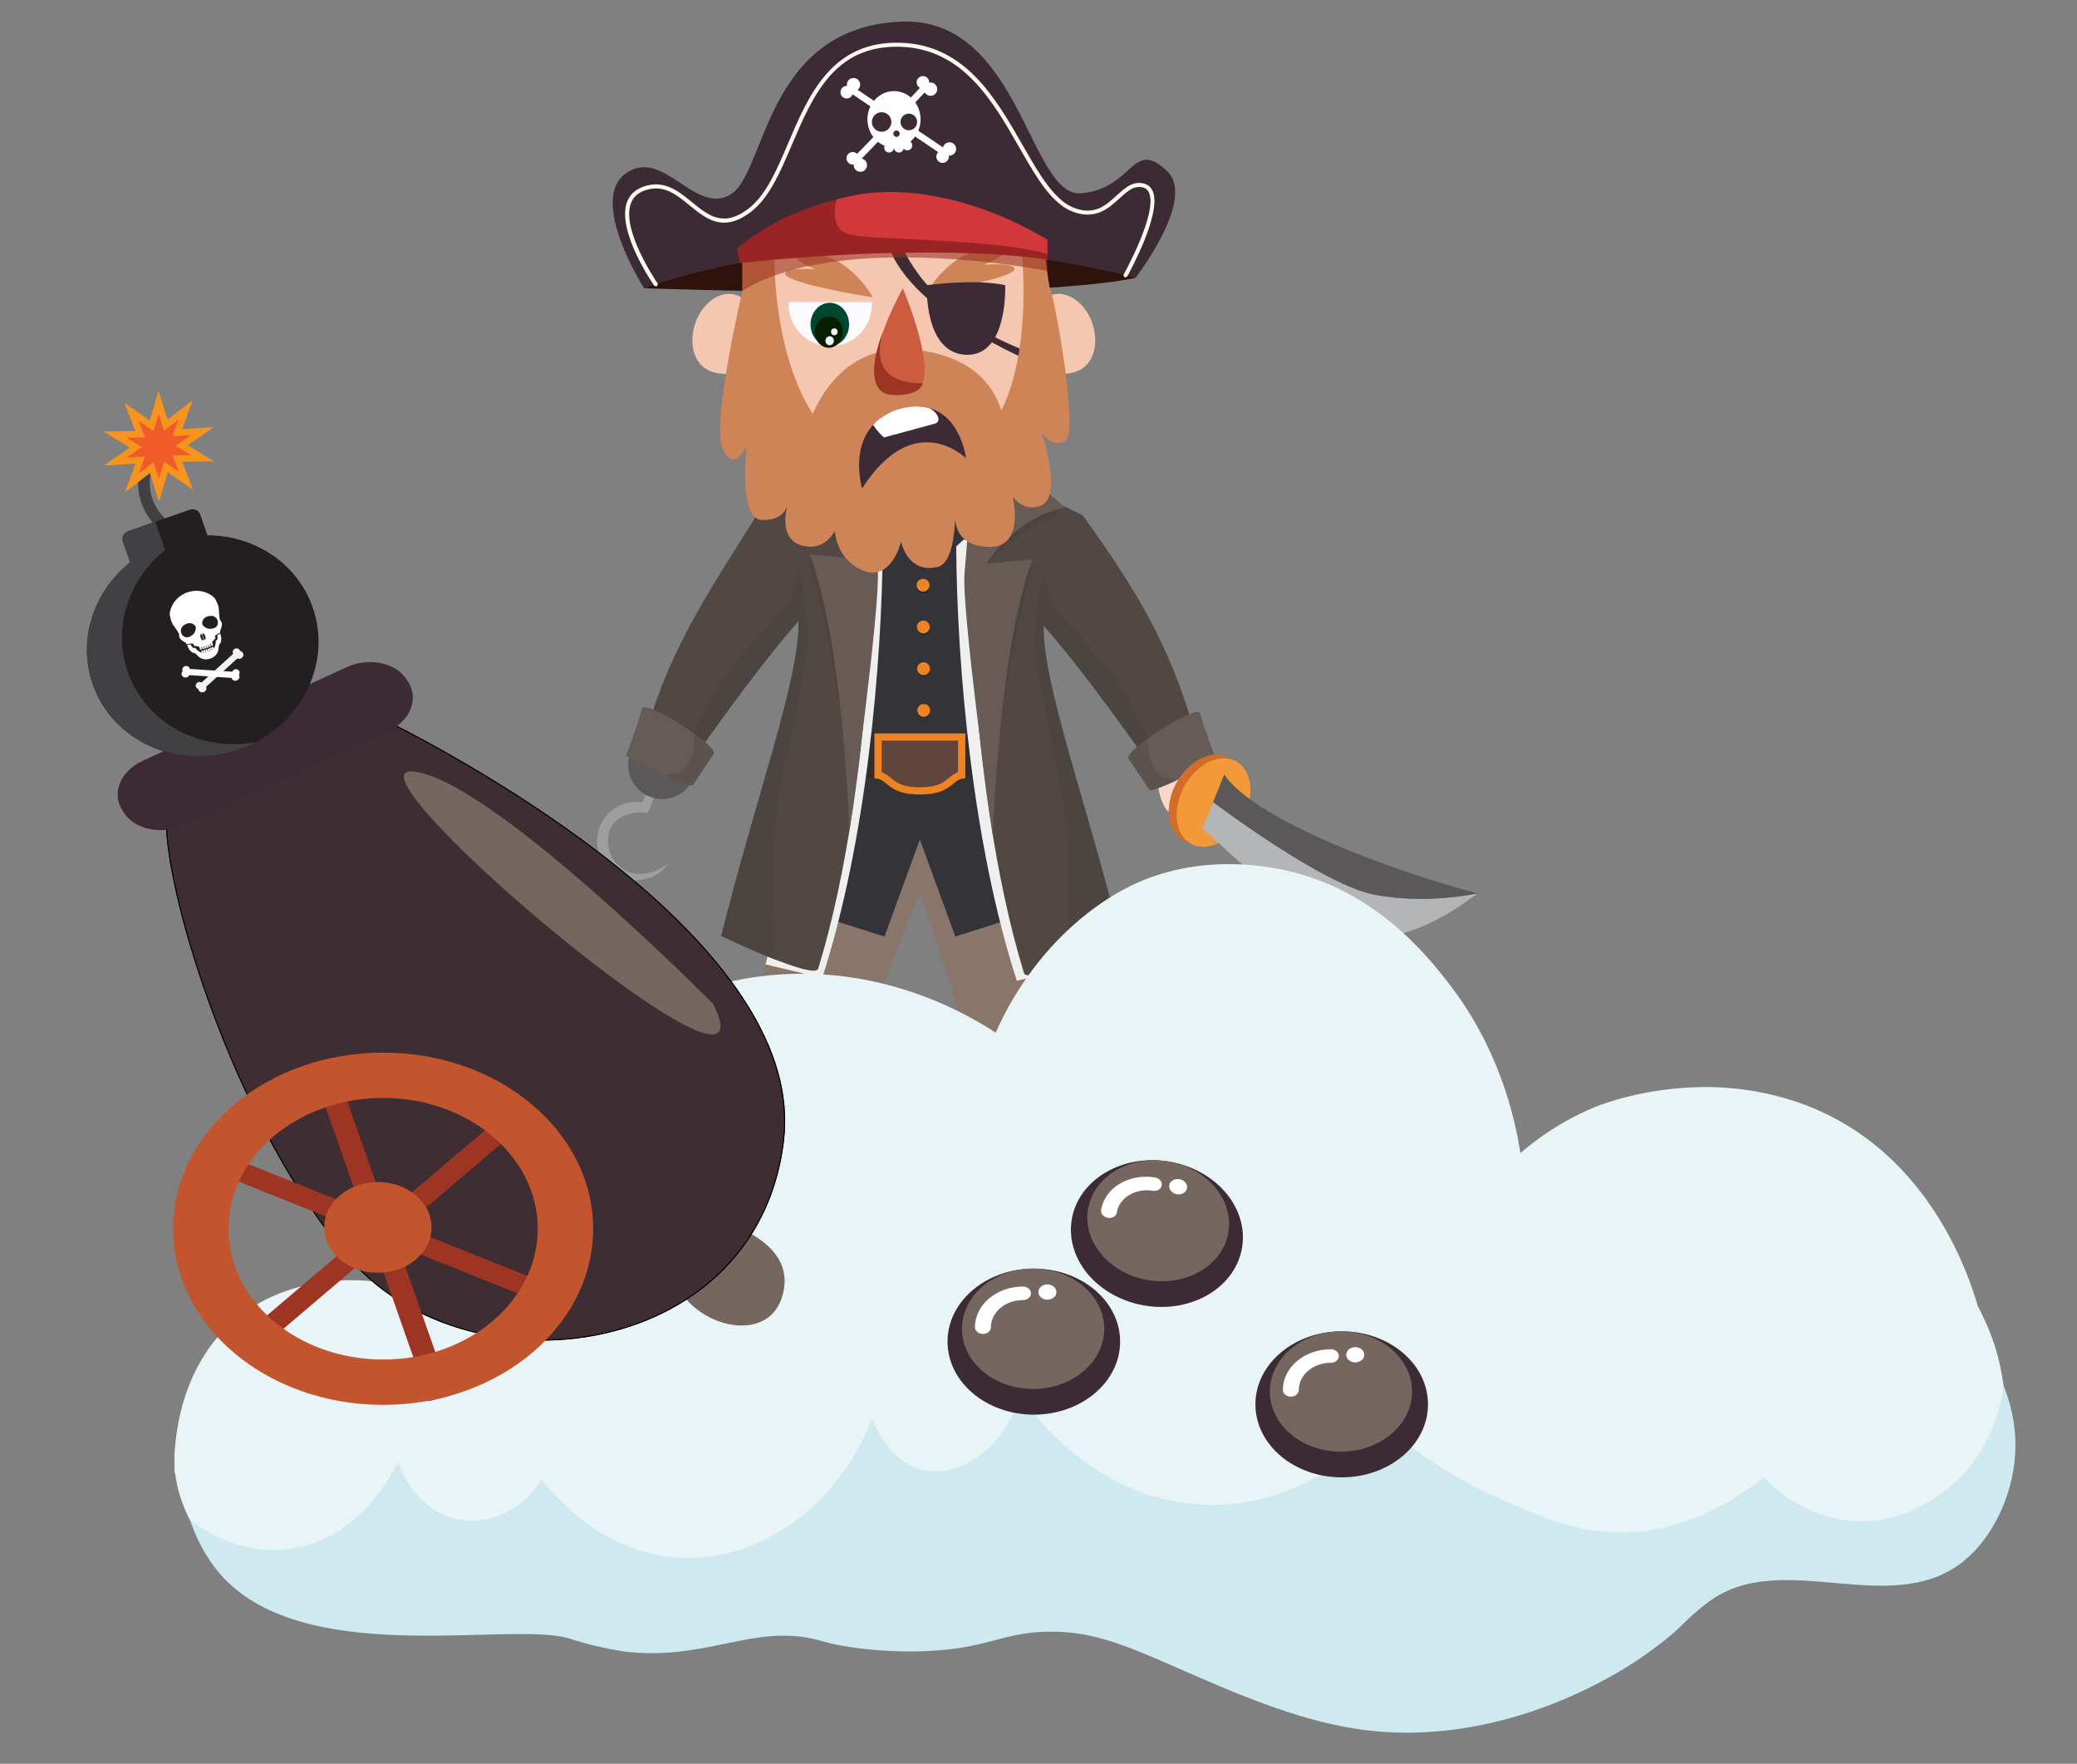 <?xml version="1.0" encoding="UTF-8"?><svg xmlns="http://www.w3.org/2000/svg" width="530" height="450" xmlns:xlink="http://www.w3.org/1999/xlink" viewBox="0 0 530 450"><rect x="0" y="0" width="530" height="450" fill="#808080" stroke="none"/><defs><style>.cls-1{opacity:.6;}.cls-1,.cls-2,.cls-3,.cls-4,.cls-5,.cls-6,.cls-7,.cls-8,.cls-9,.cls-10,.cls-11,.cls-12,.cls-13,.cls-14,.cls-15,.cls-16,.cls-17,.cls-18,.cls-19,.cls-20,.cls-21,.cls-22,.cls-23,.cls-24,.cls-25,.cls-26,.cls-27,.cls-28,.cls-29,.cls-30,.cls-31,.cls-32,.cls-33,.cls-34,.cls-35,.cls-36,.cls-37,.cls-38,.cls-39,.cls-40,.cls-41,.cls-42,.cls-43,.cls-44,.cls-45,.cls-46,.cls-47,.cls-48,.cls-49,.cls-50,.cls-51,.cls-52,.cls-53,.cls-54{stroke-width:0px;}.cls-1,.cls-50{fill:#9d3522;}.cls-2{fill:#b4b5b6;}.cls-2,.cls-3,.cls-5,.cls-11,.cls-12,.cls-13,.cls-14,.cls-15,.cls-16,.cls-21,.cls-24,.cls-27,.cls-30,.cls-32,.cls-34,.cls-37,.cls-38,.cls-39,.cls-40,.cls-42,.cls-44,.cls-45,.cls-48,.cls-51,.cls-53,.cls-54{fill-rule:evenodd;}.cls-3{fill:#b37a3a;}.cls-4{fill:#2f130b;}.cls-5{fill:#363231;}.cls-6{fill:#f7941e;}.cls-7{fill:#c2552e;}.cls-8{fill:#ce8457;}.cls-9{fill:#756660;}.cls-10{fill:#e9f4f6;}.cls-11{fill:#f9d8c7;}.cls-12{fill:#5a5858;}.cls-13{fill:#9d9e9f;}.cls-55{isolation:isolate;}.cls-14,.cls-33{fill:#28282a;}.cls-15{fill:#7c654f;}.cls-16{fill:#4b4441;}.cls-17{fill:#f15a29;}.cls-18{fill:#051e02;}.cls-19,.cls-45{fill:#ed8322;}.cls-20{fill:#cc5b40;}.cls-21{fill:#61453d;}.cls-22{fill:#f1f0f2;}.cls-23{fill:#352b2a;}.cls-24{fill:#151721;}.cls-25{fill:#d2373a;}.cls-56{stroke:#414042;stroke-linecap:round;stroke-miterlimit:10;stroke-width:3px;}.cls-56,.cls-57{fill:none;}.cls-26{fill:#fbfafc;}.cls-27{fill:#efefef;mix-blend-mode:multiply;}.cls-28{fill:#fff;}.cls-29{fill:#00472e;}.cls-30{fill:#3e3b3a;}.cls-31{fill:#fffaef;}.cls-32{fill:#1c2128;}.cls-34{fill:#c08348;}.cls-35{fill:#231f20;}.cls-36{fill:#f1f2f2;}.cls-37{fill:#675b58;}.cls-38{fill:#d16d28;}.cls-39{fill:#d2955b;}.cls-40{fill:#89756a;}.cls-41{fill:#414042;}.cls-57,.cls-58{stroke:#000;stroke-width:.25px;}.cls-42{fill:#514844;}.cls-43{fill:#9a2325;}.cls-44{fill:#685b56;}.cls-46{fill:#c25530;}.cls-47{fill:#ceeaf0;}.cls-48{fill:#5c534f;}.cls-58{fill:#3e2d33;}.cls-49{fill:#3c2a34;}.cls-51{fill:#c88f55;}.cls-52{fill:#f5c7b0;}.cls-53{fill:#343438;}.cls-54{fill:#f29a3a;}</style><filter id="drop-shadow-8" filterUnits="userSpaceOnUse"><feOffset dx="6" dy="6"/><feGaussianBlur result="blur" stdDeviation="8"/><feFlood flood-color="#000" flood-opacity=".75"/><feComposite in2="blur" operator="in"/><feComposite in="SourceGraphic"/></filter><filter id="drop-shadow-19" filterUnits="userSpaceOnUse"><feOffset dx="6" dy="6"/><feGaussianBlur result="blur-2" stdDeviation="6"/><feFlood flood-color="#000" flood-opacity=".75"/><feComposite in2="blur-2" operator="in"/><feComposite in="SourceGraphic"/></filter></defs><g class="cls-55"><g id="assetliste_forside"><path class="cls-24" d="m214.7,268.35c-.99,3.54-6.66,26.94-6.66,29.35s0,6.24-.43,8.22c-.43,1.99-8.37,1.84-8.37,1.84l-.71-.67s-2.19.78-5.6,1.81c-3.41,1.03-15.58-.17-15.6-.28-.82-4.8-1.14-8.02,4.68-10.78,2.69-1.28,11.34-5.67,11.48-6.66.14-.99,4.82-25.95,4.82-25.95l16.37,3.12Z"/><path class="cls-15" d="m192.96,307.05c-3.8.8-12.6-.61-16.01-1.18.08.86.23,1.77.39,2.74.02.11,12.19,1.31,15.6.28,3.41-1.03,5.6-1.81,5.6-1.81l.71.67s7.94.14,8.37-1.84c.13-.6.22-1.36.28-2.2l-7.62.73s-2.6,1.61-7.31,2.6Z"/><path class="cls-32" d="m189.01,296.05c-.87.44-7.11,2.7-8.57,4.64-3.3,4.37,11.53,3.91,10.83,3.81-1.16-.16-6.91-2.23-5.55-3.9,1.36-1.66,7.63-4.21,8.16-5.47.53-1.26-.01-3.07-.01-3.07,0,0-.84,1.47-2.05,2.37-1.2.9-2.82,1.61-2.82,1.61Z"/><path class="cls-34" d="m265.6,295.27c.11,1.85,3.52,2.76,5.74,1.1.77-.57.62-1.69.62-1.69l-3.69-24.74-6.35,1.1c-.02-.13,3.6,22.92,3.67,24.23Z"/><path class="cls-39" d="m264.18,275.88c6.26,0,11.36-3.82,11.36-8.5s-5.1-8.5-11.36-8.5-11.36,3.82-11.36,8.5,5.1,8.5,11.36,8.5Z"/><path class="cls-30" d="m271.5,291.55c-2.06.65-4.48.77-6.33.57.25,1.7.41,2.87.43,3.14.11,1.85,3.52,2.76,5.74,1.1.77-.57.62-1.69.62-1.69l-.46-3.12Z"/><path class="cls-51" d="m252.93,268.55c.69,3.77,4.7,6.76,9.75,7.26.49.05.99.07,1.5.07.85,0,1.68-.07,2.48-.2l-.16-1.7s-2.17-.16-4.25-.91c-.8-.29-1.59-.67-2.24-1.16-1.19-.9-1.03-2.32-.58-3.49-3.34.34-6.01.45-6.5.12Z"/><path class="cls-3" d="m262.67,275.81c.75,4.83,1.89,12.15,2.5,16.32.91.1,1.95.12,3.03.04l-1.55-16.48c-.8.13-1.63.2-2.48.2-.51,0-1.01-.02-1.5-.07Z"/><path class="cls-5" d="m268.2,292.16c-1.07.08-2.12.06-3.03-.04.25,1.7.41,2.87.43,3.14.07,1.18,1.48,1.98,3.07,1.97l-.48-5.08Z"/><path class="cls-46" d="m260.93,113.74s-31.27,26.18-65.52,0c0,0,5.18,9.79,17.76,14.2,12.58,4.41,39.35,3.19,47.75-14.2Z"/><path class="cls-11" d="m295.13,197.93s.4,4.19,1.36,6.52c.96,2.32,2.32,4.19,6.01,3.94,3.69-.25,6.92-9.4,6.57-9.6-.35-.2-13.94-.86-13.94-.86Z"/><path class="cls-40" d="m206.13,215.25c-.48,2.62-12.61,30.68-11.42,36.15,1.19,5.47,2.02,13.2,3.45,14.39,1.43,1.19,14.67,2.04,16.1,1.09,1.43-.95,5.66-3.35,6.85-4.78.28-.33,11.06-28.52,13.56-34.01h0s0,0,0,0c2.5,5.49,10.84,33.15,11.12,33.48,1.19,1.43,3.7,4.03,5.13,4.98,1.43.95,20.93-1.78,22.35-2.97,1.43-1.19.8-7.01,1.36-12.18.56-5.17-10.94-33.54-11.42-36.15,0,0-4.04-10.23-5.95-10.94-1.58-.59-15.2-1.85-22.6-2.25-7.4.4-21.01,1.66-22.6,2.25-1.9.71-5.95,10.94-5.95,10.94Z"/><polygon class="cls-53" points="234.73 214.21 225.7 238.95 203.1 231.81 208.81 128.11 234.73 128.81 260.66 128.11 266.37 231.81 243.77 238.95 234.73 214.21"/><path class="cls-14" d="m235.55,151.4c.9,0,1.64-.73,1.64-1.64s-.73-1.64-1.64-1.64-1.64.73-1.64,1.64.73,1.64,1.64,1.64Z"/><circle class="cls-33" cx="235.61" cy="160.41" r="1.64"/><path class="cls-14" d="m235.67,172.69c.9,0,1.64-.73,1.64-1.64s-.73-1.64-1.64-1.64-1.64.73-1.64,1.64.73,1.64,1.64,1.64Z"/><path class="cls-14" d="m235.72,183.33c.9,0,1.64-.73,1.64-1.64s-.73-1.64-1.64-1.64-1.64.73-1.64,1.64.73,1.64,1.64,1.64Z"/><rect class="cls-23" x="210.95" y="188.02" width="47.81" height="10.47"/><path class="cls-27" d="m218.18,138.46l5.1-1.59,1.99,1.8c-.19,30.88-4.22,76.2-15.47,110.84l-14.46-3.46s19.47-74.34,20.15-83.27c.67-8.92,2.7-24.33,2.7-24.33Z"/><path class="cls-42" d="m193.79,130.33c-14.09,22.42-23.46,36.1-29.7,59.35l10.98,5.94c.61.33,15.61-22.41,28.72-37.21.36,14.63-10.77,44.49-19.74,80.39,0,0,23.79,11.42,24.74,8.32,15.18-49.34,15.44-124.54,12.01-125.08-8.87-1.39-27,8.28-27,8.28Z"/><path class="cls-16" d="m205.18,124.7c-1.5,1.08-5.25,5.36-5.25,5.36,0,0,5.96,2.27,10.2,5.46,4.24,3.18,8.26,7.06,8.26,7.06-4.09.01-8.17.03-12.26.04,2.62,6.88,8.92,32.87,10.21,61.01,0,0,3.73-59.02,3.12-61.95-.61-2.93-3.54-6.97-6.37-9.9-2.83-2.93-7.93-7.07-7.93-7.07Z"/><path class="cls-44" d="m221.78,121.16l-7.76-3.1c-1.22-.49-6.46,1.84-15.68,10.16,13.26,2.87,20.06,14.35,20.06,14.35l-11.77-1.11c8.62,22.84,10.11,70.61,10.15,70.32.58-3.81,7.92-57.32,7.21-66.61-.71-9.29-2.2-24.01-2.2-24.01Z"/><path class="cls-13" d="m158.66,223.88c4.37,1.74,9.24.18,11.85-3.5h0c-15.41,10.57-22.81-14.71-5.18-13l.81-2.04.89-2.24-2.1-.84-.98,2.46c-4.52-.74-9.11,1.73-10.88,6.17-2.04,5.13.46,10.94,5.59,12.98Z"/><path class="cls-12" d="m165.75,203.25c4.34,1.73,9.24-.29,11.14-4.51l-16.12-6.42c-1.53,4.37.65,9.2,4.99,10.93Z"/><path class="cls-37" d="m182.11,192.35c1.23-2.12-17.73-14.06-18.27-11.6-.54,2.45-4.1,12.13-4.1,12.13,0,0,16.25,8.57,17.08,7.38.83-1.19,5.29-7.91,5.29-7.91Z"/><path class="cls-27" d="m251.09,139.2l-5.1-1.59-1.99,1.8c.19,30.88,4.22,76.2,15.47,110.83l14.46-3.46s-19.47-74.34-20.15-83.26c-.67-8.92-2.7-24.33-2.7-24.33Z"/><path class="cls-42" d="m276.31,131.52c15.87,21.94,23.46,36.1,29.7,59.35l-10.98,5.94c-.61.33-15.61-22.41-28.72-37.21-.36,14.63,10.77,44.49,19.74,80.39,0,0-23.78,11.42-24.74,8.32-15.18-49.34-15.44-124.54-12.01-125.08,8.87-1.39,27,8.28,27,8.28Z"/><path class="cls-16" d="m264.92,125.94c1.5,1.08,5.25,5.35,5.25,5.35,0,0-5.96,2.27-10.2,5.46-4.24,3.18-8.26,7.06-8.26,7.06,4.08.01,8.17.03,12.26.04-2.62,6.88-8.92,32.87-10.21,61.01,0,0-3.73-59.02-3.12-61.95.61-2.93,3.54-6.97,6.36-9.9,2.83-2.93,7.93-7.07,7.93-7.07Z"/><path class="cls-44" d="m248.32,122.4l7.76-3.1c1.22-.49,6.46,1.84,15.68,10.16-13.26,2.87-20.06,14.35-20.06,14.35l11.77-1.11c-8.62,22.84-10.11,70.61-10.15,70.32-.58-3.81-7.92-57.32-7.21-66.61.71-9.29,2.2-24.01,2.2-24.01Z"/><path class="cls-37" d="m287.99,193.54c-1.23-2.12,17.73-14.06,18.27-11.6s4.1,12.13,4.1,12.13c0,0-16.25,8.57-17.08,7.38s-5.29-7.91-5.29-7.91Z"/><path class="cls-38" d="m310.28,192.57c-4.99,0-10.22,5.06-11.67,11.3-1.45,6.24,1.41,11.3,6.41,11.3s10.22-5.06,11.67-11.3c1.45-6.24-1.41-11.3-6.41-11.3Z"/><path class="cls-54" d="m312.3,193.46c-4.99,0-10.22,5.06-11.67,11.3-1.45,6.24,1.41,11.3,6.41,11.3s10.22-5.06,11.67-11.3c1.45-6.24-1.41-11.3-6.41-11.3Z"/><path class="cls-2" d="m350.33,228.19c-9.02-1.87-24.69-12.12-33.71-18.43-.63-.44-1.23-.86-1.79-1.26-3.16-2.24-5.15-3.74-5.15-3.74l-.1-.19-2.78,6.85c.93.82,1.85,1.63,2.75,2.43.46.41.92.83,1.38,1.23,22.69,20.38,36.09,35.34,66.15,12.86,0,0-13.56,2.97-26.76.24Z"/><path class="cls-12" d="m318.89,203.88c-.68-.5-1.32-1-1.93-1.5-1.92-1.58-3.48-3.17-4.57-4.76l-2.81,6.95.1.19s1.99,1.5,5.15,3.74l1.79,1.26c9.02,6.31,24.7,16.56,33.71,18.43,13.2,2.74,26.76-.24,26.76-.24-13.33-3.36-43.54-13.32-58.2-24.07Z"/><path class="cls-45" d="m223.14,187.12h23.19v11.46c-3.56,0-3.07,4.13-11.6,4.13s-8.04-4.13-11.6-4.13v-11.46Z"/><path class="cls-21" d="m224.99,188.97v8.07c.29.1.57.23.85.38,1.13.63,1.99,1.61,3.11,2.26,1.7.98,3.86,1.19,5.78,1.19s4.08-.21,5.78-1.19c1.13-.65,1.98-1.63,3.11-2.26.28-.16.56-.28.85-.38v-8.07h-19.49Z"/><path class="cls-45" d="m235.55,150.96c.9,0,1.64-.73,1.64-1.64s-.73-1.64-1.64-1.64-1.64.73-1.64,1.64.73,1.64,1.64,1.64Z"/><path class="cls-45" d="m235.61,161.61c.9,0,1.64-.73,1.64-1.64s-.73-1.64-1.64-1.64-1.64.73-1.64,1.64.73,1.64,1.64,1.64Z"/><circle class="cls-19" cx="235.67" cy="170.62" r="1.64"/><path class="cls-45" d="m235.72,182.9c.9,0,1.64-.73,1.64-1.64s-.73-1.64-1.64-1.64-1.64.73-1.64,1.64.73,1.64,1.64,1.64Z"/><path class="cls-48" d="m177.29,187.31s-.13,5.53-2.2,8.31c-.58.78-1.31,1.35-2.24,1.51-1.12.2-2.05.51-2.84.84,2.49,1.14,4.77,2.09,5.96,2.34.45.09.74.08.84-.05.83-1.19,5.29-7.91,5.29-7.91.3-.52-.62-1.64-2.19-2.99-.75-.64-1.64-1.34-2.62-2.05Z"/><path class="cls-16" d="m177.29,187.31c.98.71,1.88,1.41,2.62,2.05,5.6-7.74,15.16-21.1,23.88-30.95.36,14.63-10.77,44.49-19.74,80.39,0,0,5.82,2.79,11.81,5.24.65.26,1.29.52,1.94.78,0,0-.12-2.41-.25-6.19-.19-5.44-.39-13.74-.27-21.85.2-13.74,9.14-45.38,8.79-55.16-.35-9.79-2.22-16.06-2.22-16.06l-2.42,8.28s-5.66,5.46-13.54,15.05c-7.88,9.6-10.59,18.42-10.59,18.42Z"/><path class="cls-48" d="m292.81,188.5s.13,5.53,2.2,8.31c.58.78,1.31,1.35,2.24,1.51,1.12.2,2.05.51,2.84.84-2.49,1.14-4.77,2.09-5.96,2.34-.45.09-.74.08-.84-.05-.83-1.19-5.29-7.91-5.29-7.91-.3-.52.62-1.64,2.19-2.99.75-.64,1.64-1.34,2.62-2.05Z"/><path class="cls-16" d="m292.81,188.5c-.98.71-1.87,1.41-2.62,2.05-5.6-7.74-15.16-21.1-23.88-30.95-.36,14.63,10.77,44.49,19.74,80.39,0,0-5.82,2.79-11.81,5.24-.65.26-1.29.52-1.94.78,0,0,.12-2.41.25-6.19.19-5.44.39-13.74.27-21.85-.2-13.74-9.14-45.38-8.79-55.16.35-9.79,2.22-16.06,2.22-16.06l2.42,8.28s5.66,5.46,13.54,15.05c7.88,9.6,10.59,18.42,10.59,18.42Z"/><path class="cls-4" d="m164.34,73.54s96.45,3.45,125.39-2.63c0,0-58.22-26.89-125.39,2.63Z"/><path class="cls-52" d="m194.83,82.89s-4.48-11.02-12.06-7.06c-7.58,3.96-8.96,18.43.86,19.46,9.82,1.03,14.81.69,11.2-12.4Z"/><path class="cls-52" d="m261.32,82.89s4.48-11.02,12.06-7.06c7.58,3.96,8.96,18.43-.86,19.46-9.82,1.03-14.81.69-11.2-12.4Z"/><path class="cls-52" d="m265.17,66.01s6.99,60.39-32.28,60.69c-39.27.3-40.11-60.31-40.11-60.31,0,0,44.3-38.96,72.39-.38Z"/><path class="cls-8" d="m222.73,75.84s-6.03-10.85-15.5-11.02c-9.47-.17.86,3.91.86,3.91,0,0-7.58-.64-7.75,1.09-.17,1.72,12.23,4.48,22.39,6.03Z"/><path class="cls-8" d="m236.49,74.65s6.03-10.85,15.5-11.02c9.47-.17-.86,3.91-.86,3.91,0,0,7.58-.64,7.75,1.09.17,1.72-12.23,4.48-22.39,6.03Z"/><path class="cls-49" d="m289.73,70.9s-63.73-18.45-125.39,2.63c0,0-14.26-22.35-4.71-29.24,9.55-6.88,17.63,10.7,26.76,5.36,9.13-5.34,8.65-42.57,43.43-44.13,30.64-1.38,32.7,45,46.14,43.79,13.43-1.21,12.92-14.3,21.93-5.57,7.39,7.15-8.16,27.16-8.16,27.16Z"/><path class="cls-49" d="m236.49,72.77s12.57-1.72,20.01,0c0,0,.8,18.18-10,17.75-10.8-.43-10-17.75-10-17.75Z"/><path class="cls-49" d="m230.5,63.44s7.5,19.49,37.58,28.18l-.09,2.67s-35.62-13.28-41.48-32.22c0,0,.73-6.9,3.98,1.37Z"/><path class="cls-31" d="m167.34,73.06c-.16,0-.32-.08-.43-.22-.38-.55-9.38-13.64-7-21.02.65-2.01,2.08-3.42,4.25-4.19,5.29-1.87,8.93,1.1,12.45,3.98,4.16,3.4,8.1,6.61,14.62,1.44,4.3-3.41,7.02-9.77,9.89-16.51,5.23-12.28,11.17-26.19,28.71-25.63,16.47.53,24.25,14.13,31.12,26.13,4.38,7.64,8.15,14.24,13.4,16.1,5.07,1.79,7.87-.77,10.58-3.25,2.04-1.86,3.96-3.62,6.61-3.14,1.2.22,2.06.86,2.56,1.92,2.6,5.51-6.07,21.16-6.44,21.82-.14.25-.45.34-.7.2-.25-.14-.34-.45-.2-.7.09-.16,8.79-15.84,6.41-20.88-.35-.75-.94-1.19-1.81-1.35-2.14-.39-3.8,1.13-5.73,2.89-2.66,2.43-5.97,5.46-11.62,3.46-5.61-1.98-9.48-8.74-13.95-16.56-6.73-11.76-14.36-25.1-30.26-25.61-16.83-.54-22.37,12.44-27.73,25-2.92,6.86-5.69,13.34-10.2,16.91-7.17,5.68-11.62,2.05-15.91-1.45-3.45-2.82-6.71-5.48-11.45-3.8-1.87.66-3.05,1.82-3.61,3.53-2.23,6.9,6.77,19.98,6.86,20.12.16.23.1.56-.13.72-.09.06-.19.09-.29.09Z"/><path class="cls-8" d="m267.89,73.54c-.63-3.21-1.24-8.72-1.24-8.72l-6.03-1.19s3.06,24.55-5.1,41.12c-1.75-5.57-6-11.72-15.95-14.38-19.14-5.12-28.13,6.13-32.17,15.22-10.69-16.57-9.8-41.96-9.8-41.96-8.46-1.16-8.15,3.36-8.15,3.36,0,2.92,0,7.65,0,7.2,0,0-8.06,34.08-5,40.45,3.06,6.37,6.13-1.12,6.13-1.12,0,0-2.33,18.73,3.75,19.12,4.59.29,6.08-2.22,6.53-3.46-.51,2.07-1.6,8.31,3.49,9.92,6.13,1.94,8.7-3.75,8.7-3.75,0,0,.08,7.4,7.27,10.24,7.19,2.84,9.61-7.4,9.61-7.4,0,0,1.63,8.32,9.36,6.46,4.12-.99,4.39-10.98,4.39-11.94,0,0,0,0,.02,0,.19.71.4,6.82,8.92,6.82,9.04,0,5.79-12.83,5.79-12.83,0,0,2.84,4.19,7.27,2.27,5.63-2.44,0-19.04,0-19.04,0,0,2.26,4.62,6.16,2.55,3.36-1.78-2.27-34.67-3.92-38.95Z"/><path class="cls-28" d="m234.91,30.45c0,3.98-3.04,7.21-6.78,7.21s-6.78-3.23-6.78-7.21,3.04-7.21,6.78-7.21,6.78,3.23,6.78,7.21Z"/><path class="cls-28" d="m218.3,41.67c-.06,0-.12,0-.2-.02l.25-1.66c-.32-.05-.54.11-.55.12.88-.65,11.08-11.43,17.72-18.52l1.23,1.15s-4.44,4.73-8.82,9.35c-2.57,2.72-4.64,4.88-6.14,6.42-2.7,2.78-3.09,3.16-3.49,3.16Z"/><rect class="cls-28" x="228.11" y="16.23" width="1.68" height="29.03" transform="translate(75.4 203.33) rotate(-55.99)"/><path class="cls-28" d="m217.66,23.53c0,.88-.72,1.6-1.6,1.6s-1.6-.72-1.6-1.6.72-1.6,1.6-1.6,1.6.72,1.6,1.6Z"/><path class="cls-28" d="m219.5,21.59c0,.94-.76,1.7-1.7,1.7s-1.7-.76-1.7-1.7.76-1.7,1.7-1.7,1.7.76,1.7,1.7Z"/><path class="cls-28" d="m217.6,41.99c-.88,0-1.6-.72-1.6-1.6s.72-1.6,1.6-1.6,1.6.72,1.6,1.6-.72,1.6-1.6,1.6Z"/><path class="cls-28" d="m219.55,43.83c-.94,0-1.7-.76-1.7-1.7s.76-1.7,1.7-1.7,1.7.76,1.7,1.7-.76,1.7-1.7,1.7Z"/><path class="cls-28" d="m235.51,22.61c-.88,0-1.6-.72-1.6-1.6s.72-1.6,1.6-1.6,1.6.72,1.6,1.6-.72,1.6-1.6,1.6Z"/><path class="cls-28" d="m237.46,24.45c-.94,0-1.7-.76-1.7-1.7s.76-1.7,1.7-1.7,1.7.76,1.7,1.7-.76,1.7-1.7,1.7Z"/><path class="cls-28" d="m242.13,39.96c0,.88-.72,1.6-1.6,1.6s-1.6-.72-1.6-1.6.72-1.6,1.6-1.6,1.6.72,1.6,1.6Z"/><path class="cls-28" d="m243.98,38.01c0,.94-.76,1.7-1.7,1.7s-1.7-.76-1.7-1.7.76-1.7,1.7-1.7,1.7.76,1.7,1.7Z"/><path class="cls-49" d="m227.46,31.12c0,1.37-1.11,2.49-2.49,2.49s-2.49-1.11-2.49-2.49,1.11-2.49,2.49-2.49,2.49,1.11,2.49,2.49Z"/><path class="cls-49" d="m234.03,31.12c0,1.17-.95,2.12-2.12,2.12s-2.12-.95-2.12-2.12.95-2.12,2.12-2.12,2.12.95,2.12,2.12Z"/><path class="cls-49" d="m229.58,34.11c0,.45-.36.82-.81.82s-.82-.36-.82-.82.37-.81.82-.81.81.37.81.81Z"/><path class="cls-28" d="m228.13,37.67c0,.69-.56,1.25-1.25,1.25s-1.25-.56-1.25-1.25.56-1.25,1.25-1.25,1.25.56,1.25,1.25Z"/><path class="cls-28" d="m230.63,37.67c0,.69-.56,1.25-1.25,1.25s-1.25-.56-1.25-1.25.56-1.25,1.25-1.25,1.25.56,1.25,1.25Z"/><path class="cls-28" d="m232.79,37.11c0,.69-.56,1.25-1.25,1.25s-1.25-.56-1.25-1.25.56-1.25,1.25-1.25,1.25.56,1.25,1.25Z"/><path class="cls-1" d="m267.27,69.14s-52.55-10.52-77.84,5.05v-7.08s31.95-7.55,77.84-.78v2.82Z"/><path class="cls-43" d="m267.27,66.32s-24.68-4.74-78.47.78l-.69-3.67s32.24-30.31,79.16-2.23v5.12Z"/><path class="cls-25" d="m213.49,50.9s-2.13,7.12,2.78,8.79c4.91,1.68,36.58.98,51,5.12v-3.61s-27.71-18.01-53.78-10.3Z"/><path class="cls-20" d="m230.37,73.54s9.97,23.37,3.25,26.41c-6.72,3.04-17.35.11-3.25-26.41Z"/><path class="cls-50" d="m225.6,83.95s-5.98,14.15,9.88,13.8c0,0-.32,3.08-7.5,3.03-7.19-.05-5.16-10.34-2.38-16.83Z"/><path class="cls-49" d="m246.51,116.93s-13.16-13.12-26.52,7.68c0,0-4.81-16,9.63-20.15,14.84-4.26,16.9,12.47,16.9,12.47Z"/><path class="cls-26" d="m201.26,77.73c0,5.86,4.75,10.6,10.6,10.6s10.6-4.75,10.6-10.6c0-.22-.02-.44-.03-.66h-21.14c-.01.22-.03.44-.03.66Z"/><ellipse class="cls-29" cx="211.75" cy="82.78" rx="4.92" ry="5.52"/><ellipse class="cls-18" cx="211.48" cy="84.72" rx="3.57" ry="4.01"/><ellipse class="cls-22" cx="211.71" cy="86.94" rx="1.08" ry="1.15"/><ellipse class="cls-22" cx="212.9" cy="84.66" rx=".84" ry=".89"/><path class="cls-28" d="m238.14,108.21c2.51-.43,1.08-3.09-.95-4.02-.53-.24-2.7-.58-3.98-.47-1.91.17-4.42.65-6.34,1.68-1.34.72-3.07,1.74-4.02,3.01,0,0-.26-.32.13.28.38.6,1.82,2.35,2.59,2.92"/><path class="cls-10" d="m504.21,387.02c-7.69,10.02-18.73,12.81-22.68,13.55-11.19,2.1-13.86-3.12-26.77-.97-8.5,1.42-14.9,4.94-20.87,8.23-8.64,4.76-10.09,7.35-18.6,12.58,0,0-9.36,5.76-21.78,10.16-22.2,7.87-55.16,4.46-82.66-9.92-18.45-9.65-21.95-17.78-33.97-16.54-11.9,1.23-15.96,9.97-33.49,11.4-10.55.86-18.58-1.54-20.95-2.3-4.13-1.33-4.89-2.32-7.52-3.33-15.47-5.96-27.46,10.38-46.58,9.02-7.22-.51-9.35-3.12-18.11-6.63-38.76-15.55-61.7,9.52-86.17-6.95-11.36-7.64-21.03-22.18-19.32-35.49,2.33-18.19,25.49-32.34,43.96-31.1,14.19.96,18.62,10.54,28.67,7.31,9.91-3.18,11.13-14.28,22.07-29.7,9.71-13.68,22.15-23.84,31-28.58,34.93-18.73,69.29,17.28,89.32-1.12,9.99-9.18,2.74-19.32,16.14-36.3,15.94-20.19,39.21-22.3,40.5-22.4,1.6-.12,26.54-1.58,43.74,17.07,7.88,8.55,11.47,17.88,14.04,24.8,8.19,22,2.3,30.53,8.46,36.41,11.76,11.22,34.73-18.45,69.86-12.58,27.61,4.61,44.85,28.2,47.2,31.5,8.16,11.5,10.28,21.35,10.74,23.61,1.02,5.08,4.79,23.93-6.22,38.28Z"/><path class="cls-10" d="m361.49,292.25c9.2,11.73,14.25,23.38,17.06,31.41,17.91-10.23,33.71-14.83,44.23-17.1,18.6-4,35.78-7.7,53.96.81,14.86,6.96,23.65,18.92,27.93,25.82-1.85-6.41-10.29-33.23-35.26-47.19-15.59-8.72-30.96-8.76-36.13-8.62-13.83.37-23.83,4.08-26.15,5.03-8.67,3.55-15.07,8.27-19.16,11.79-1.42-9.17-5.45-26.92-18.55-43.64-5.1-6.51-19.14-24.54-43.65-28.95-5.14-.93-23.18-3.91-40.57,6.18-14.55,8.44-22.74,20.67-25.88,25.73-2.4,3.88-4.1,7.37-5.24,9.95-7.32-4.77-30.24-18.3-60.58-14.3-5.56.73-42.29,6.23-64.35,41.27-10.67,16.94-13.52,33.81-14.41,43.12-4.38-2.57-12.78-6.66-23.81-6.91-3.3-.07-22.4-.5-35.2,14.27-12.72,14.67-11.41,35.34-10.95,35.46.34.09.72-9.47,7.45-18.6,6.31-8.55,14.59-11.85,17-12.77,12.65-4.84,23.78-1.2,28.1.29,12.03,4.15,19.3,12.34,22.34,16.24,2.75-6.71,7.5-16.97,15.23-28.16,10.42-15.08,28.7-41.54,55.83-44.08,13.27-1.24,25.22,3.56,35.74,7.78,10.4,4.18,18.49,9.24,24.07,13.23,8-12.16,22.01-29.04,43.91-39.08,9.28-4.25,18.38-8.28,29.95-6.5,17.69,2.73,29.06,17.22,37.11,27.49Z"/><path class="cls-47" d="m419.79,422.25c10.66-7.62,8.59-7.73,16.02-13.4,18.94-14.45,47.63,5.22,66.28-11.4,6.78-6.04,11.52-16.24,12.13-26.44.46-7.66-1.5-13.86-2.96-17.47-.5,3.83-2.27,13.5-9.69,21.97-1.35,1.54-13.18,14.59-30.59,12.38-11.15-1.42-18.38-8.3-20.91-10.96-6.75,5.48-19.29,13.71-35.69,14.05-11.97.25-20.97-3.95-31.2-8.39-13.73-5.97-23.84-13.66-30.36-19.46-2.67,3.11-18.05,20.44-42.72,20.82-30.79.48-48.43-25.86-49.85-28.06-4.01,14-15.74,21.49-25.05,19.05-8.3-2.17-12.12-11.56-12.66-12.94-8.89,22.46-28.7,36.55-49.05,35.45-20.42-1.1-33.03-17.05-35.29-20.02-5.1,8.34-14.33,12.29-22.66,9.93-10.1-2.86-13.67-13.51-13.95-14.38-.63,1.3-9.04,19.75-27.79,22.22-13.35,1.76-23.16-5.74-25.37-7.52,2.92,8.55,6.97,13.32,9.58,15.87,22.51,21.96,73.39,9.83,87.63,14.62.95.32,5.81,1.91,12.66,3.05,1.37.23,2.87.39,4.72.49,18.27.99,29.49-6.78,44.34-3.61,2.53.54,3.27,1.03,7.23,1.75,2.28.41,9.98,1.72,20.04,1.48,16.72-.4,20.47-4.59,31.81-4.99,11.21-.39,19.39,2.8,32.67,8.64,15.35,6.75,31.21,13.73,46.99,16.13,38.2,5.81,69.91-16.17,73.7-18.88Z"/><path class="cls-49" d="m241.79,342.31c0,10.29,9.86,18.63,22.02,18.63s22.02-8.34,22.02-18.63-9.86-18.63-22.02-18.63-22.02,8.34-22.02,18.63Z"/><path class="cls-9" d="m245.47,339.04c0,8.48,8.13,15.35,18.15,15.35s18.15-6.87,18.15-15.35-8.13-15.36-18.15-15.36-18.15,6.88-18.15,15.36Z"/><path class="cls-28" d="m250.83,340.35c1.12,0,2.03-.77,2.03-1.72,0-3.82,3.67-6.93,8.19-6.93,1.12,0,2.03-.77,2.03-1.72s-.91-1.72-2.03-1.72c-6.76,0-12.26,4.65-12.26,10.36,0,.95.91,1.72,2.03,1.72Z"/><path class="cls-28" d="m264.97,329.66c0,1.07,1.03,1.95,2.3,1.95s2.3-.87,2.3-1.95-1.03-1.95-2.3-1.95-2.3.87-2.3,1.95Z"/><path class="cls-49" d="m273.47,311.24c-1.63,10.16,6.78,19.96,18.79,21.89,12.01,1.93,23.07-4.75,24.7-14.9,1.63-10.16-6.78-19.96-18.79-21.88-12.01-1.93-23.07,4.74-24.7,14.9Z"/><path class="cls-9" d="m277.62,308.59c-1.34,8.37,5.59,16.45,15.49,18.04,9.9,1.59,19.01-3.91,20.36-12.28,1.34-8.37-5.59-16.45-15.49-18.04-9.9-1.59-19.01,3.91-20.36,12.28Z"/><path class="cls-28" d="m282.71,310.74c1.11.18,2.13-.44,2.28-1.38.61-3.77,4.72-6.26,9.18-5.54,1.11.18,2.13-.44,2.28-1.38s-.63-1.84-1.73-2.02c-6.67-1.07-12.84,2.65-13.74,8.29-.15.94.63,1.84,1.73,2.02Z"/><path class="cls-28" d="m298.37,302.42c-.17,1.06.71,2.09,1.96,2.29s2.41-.5,2.58-1.56-.71-2.08-1.97-2.29c-1.25-.2-2.41.5-2.58,1.56Z"/><path class="cls-9" d="m185.33,312.16s18.85,5.05,14.14,19.03c-4.71,13.98-28.56,5.11-27.98-9.51.59-14.62,13.84-9.52,13.84-9.52Z"/><path class="cls-57" d="m82.52,312.64c2.16,2.96,4.4,5.78,6.7,8.45,17.06,19.74,47.46,25.51,72.16,17.04,8.31-2.85,15.98-7.3,22.28-13.38,5.77-5.57,10.4-12.5,13.31-20.81,1.42-4.05,2.44-8.42,2.98-13.12,2.72-23.54-15.2-46.39-36.92-64.99-6.92-5.92-14.22-11.42-21.37-16.36-23.87-16.52-45.96-26.93-45.96-26.93-10.01-1.48-50.65,8.95-53.01,24.14-1.43,9.2,4.72,36.25,16.59,64.03,6.25,14.61,14.08,29.41,23.23,41.93Z"/><path class="cls-58" d="m82.52,312.64c2.16,2.96,4.4,5.78,6.7,8.45,17.06,19.74,47.46,25.51,72.16,17.04,8.31-2.85,15.98-7.3,22.28-13.38,5.77-5.57,10.4-12.5,13.31-20.81,1.42-4.05,2.44-8.42,2.98-13.12,2.72-23.54-15.2-46.39-36.92-64.99-6.92-5.92-14.22-11.42-21.37-16.36-23.87-16.52-45.96-26.93-45.96-26.93-10.01-1.48-50.65,8.95-53.01,24.14-1.43,9.2,4.72,36.25,16.59,64.03,6.25,14.61,14.08,29.41,23.23,41.93Z"/><path class="cls-49" d="m31.59,207.33c2.79,4.35,9.65,5.77,15.32,3.17l52.06-23.9c5.67-2.6,8-8.24,5.2-12.59l-.39-.61c-2.79-4.35-9.65-5.78-15.32-3.17l-52.06,23.89c-5.66,2.6-7.99,8.24-5.2,12.59l.39.61Z"/><polygon class="cls-50" points="69.74 341.22 133.1 287.4 128.98 283.93 65.62 337.76 69.74 341.22"/><polygon class="cls-50" points="141.28 333.7 143.77 329.26 58.66 295.13 56.17 299.57 141.28 333.7"/><polygon class="cls-50" points="109.4 357.49 114.98 356.09 84.72 269.86 79.15 271.26 109.4 357.49"/><path class="cls-7" d="m97.76,268.57c29.6,0,53.59,20.12,53.59,44.94s-23.99,44.94-53.59,44.94-53.6-20.12-53.6-44.94,23.99-44.94,53.6-44.94Zm0,78.31c21.79,0,39.46-14.94,39.46-33.38s-17.67-33.37-39.46-33.37-39.46,14.94-39.46,33.37,17.67,33.38,39.46,33.38Z"/><path class="cls-7" d="m82.74,313.17c0,6.4,6.13,11.58,13.69,11.58s13.69-5.19,13.69-11.58-6.13-11.58-13.69-11.58-13.69,5.19-13.69,11.58Z"/><path class="cls-9" d="m181.98,256.15s-56.97-57.6-76.63-59.32c-19.66-1.72,94.3,94.58,76.63,59.32Z"/><path class="cls-56" d="m40.55,132.8s-7.57-6.81-1.42-18.42"/><path class="cls-35" d="m52.94,136.56l-1.86-5.32c-.37-1.05-1.56-1.58-2.67-1.19l-15.71,5.49c-1.11.39-1.71,1.55-1.35,2.6l1.86,5.32c-9.31,7.48-13.5,19.79-9.54,31.13,5.11,14.61,21.81,22.06,37.31,16.64,15.5-5.42,23.92-21.65,18.81-36.26-3.96-11.33-14.91-18.36-26.85-18.4Z"/><path class="cls-41" d="m32.61,171.46c-3.96-11.33.22-23.64,9.53-31.12l-2.52-7.21-6.92,2.42c-1.11.39-1.71,1.55-1.35,2.6l1.86,5.32c-9.31,7.48-13.5,19.79-9.54,31.13,5.11,14.61,21.81,22.06,37.31,16.64,1.52-.53,2.97-1.17,4.35-1.9-14.08,2.66-28.11-4.69-32.72-17.87Z"/><polygon class="cls-6" points="38.2 107.27 40.45 99.78 42.77 107.09 49.16 102.13 46.48 109.51 54.57 108.98 47.92 113.61 54.61 117.71 46.52 117.81 49.26 124.98 42.83 120.52 40.58 128.01 38.26 120.7 31.87 125.66 34.55 118.28 26.46 118.81 33.12 114.19 26.42 110.08 34.51 109.98 31.77 102.81 38.2 107.27"/><polygon class="cls-17" points="39.15 110 40.48 105.58 41.85 109.89 45.61 106.97 44.03 111.31 48.79 111 44.87 113.73 48.82 116.14 44.05 116.2 45.67 120.42 41.88 117.8 40.55 122.21 39.19 117.9 35.42 120.82 37 116.48 32.24 116.79 36.16 114.07 32.22 111.65 36.98 111.59 35.36 107.37 39.15 110"/><path class="cls-28" d="m56.22,161.63c-.59.26-.8.45-.8.45.08.22.22,1.05-.13,1.24-.35.19-.23.4-.23.4-.05.83-.26,1.39-.52,1.77l-.15-.43s-.03-.03-.05-.02l-.36.12s-.03.03-.03.05l.23.65s-.05.04-.08.06l-.22-.64s-.03-.03-.05-.02l-.36.12s-.03.03-.03.05l.25.7s-.06.02-.09.03l-.23-.65s-.03-.03-.05-.02l-.36.12s-.03.03-.03.05l.2.57s-.06,0-.06,0c0,0-.02.02-.04.04l-.2-.57s-.03-.03-.05-.02l-.36.12s-.03.03-.02.05l.23.65s-.06.02-.09.03l-.25-.7s-.03-.03-.05-.02l-.36.12s-.03.03-.02.05l.22.64s-.06,0-.1,0l-.23-.65s-.03-.03-.05-.02l-.36.12s-.03.03-.02.05l.15.43c-.44-.13-.95-.44-1.51-1.06,0,0-.04-.25-.43-.17-.39.07-.81-.67-.88-.89,0,0-.28-.02-.9.15,0,0,.59,1.94,1.84,2.03,0,0,.31.13.72.55,0,0,1.17,1.65,3.38.87s2.1-2.79,2.1-2.79c.05-.59.22-.88.22-.88.92-.85.17-2.74.17-2.74Z"/><path class="cls-28" d="m54.77,152.6s-1.12-1.27-3.24-1.72c-1.67-.35-3.14.06-3.7.25h-.01s0,0-.01,0c-.56.2-1.96.79-3.05,2.1-1.38,1.67-1.46,3.37-1.46,3.37,0,0,.17,2.04,1.1,3.15,0,0,1.34,1.79,1.32,2.2-.03.41,0,.83.54,1.32,0,0,.63.49,1.21.77l.12.35s1.33-.35,1.72-.13l.17.49,1.32.23.28.79s.03.03.05.02l.36-.12s.03-.03.02-.05l-.19-.55c.05,0,.11-.01.18-.03l.2.57s.03.03.05.02l.36-.12s.03-.03.02-.05l-.18-.52s.09-.03.14-.04l.2.56s.03.03.05.02l.36-.12s.03-.03.02-.05l-.19-.55.06-.02.06-.02.19.55s.03.03.05.02l.36-.12s.03-.03.02-.05l-.2-.56s.09-.04.14-.06l.18.52s.03.03.05.02l.36-.12s.03-.03.02-.05l-.2-.57c.06-.03.11-.06.15-.09l.19.55s.03.03.05.02l.36-.12s.03-.03.02-.05l-.28-.79.89-1-.17-.49c.17-.42,1.43-.97,1.43-.97l-.12-.35c.29-.58.47-1.35.47-1.35.13-.72-.12-1.07-.4-1.37-.27-.3-.34-2.54-.34-2.54.04-1.44-1.1-3.15-1.1-3.15Zm-5.29,9.07c-.96.97-2.14,1.33-2.92.39-.99-1.2.09-2.33.09-2.33,2.14-1.7,3.22.05,3.22.05.37.69-.39,1.9-.39,1.9Zm2.38,1.71c-.2.07-.49-.23-.65-.67s-.11-.86.09-.93.28.3.44.74.33.78.12.86Zm.43-.15c-.2.07-.28-.3-.44-.74s-.33-.78-.12-.85.5.23.65.67.11.86-.09.93Zm3.32-4.34c-.02,1.22-1.16,1.68-2.52,1.52,0,0-1.35-.47-1.49-1.24,0,0-.25-2.04,2.49-2.04,0,0,1.55.21,1.53,1.77Z"/><path class="cls-36" d="m61.85,166.39c-.16-.16-.36-.25-.58-.29-.04-.15-.11-.29-.23-.41-.25-.26-.65-.34-1-.21-.13.05-.25.11-.35.21-.19.17-.3.4-.31.64,0,.17.04.34.12.48l-8.06,7.32c-.24-.15-.55-.18-.84-.08-.13.04-.24.11-.35.21-.39.35-.42.93-.06,1.29.11.11.26.19.41.24.02.21.11.41.27.57.28.28.7.37,1.09.23.14-.05.27-.12.38-.22.33-.3.42-.76.25-1.13l7.98-7.25c.25.12.55.14.82.04h0c.14-.05.27-.12.38-.22.2-.19.32-.43.34-.7.01-.27-.08-.52-.27-.7Z"/><path class="cls-28" d="m60.3,170.74c-.14,0-.27,0-.4.05-.29.1-.51.32-.6.59l-10.87-.7c-.02-.17-.09-.32-.21-.45-.16-.18-.39-.29-.64-.31-.14,0-.27,0-.4.05-.36.12-.61.44-.65.79-.02.16,0,.32.08.46-.15.16-.25.36-.28.59-.03.26.05.52.23.72.17.2.42.32.7.34.15,0,.29,0,.43-.06.28-.1.5-.3.62-.55l10.76.7c.1.4.46.7.9.73.15,0,.29-.01.43-.06.39-.14.67-.48.71-.86.02-.22-.03-.43-.14-.61.1-.13.16-.28.17-.44.06-.5-.33-.94-.85-.97Z"/><path class="cls-49" d="m320.35,358.31c0,10.29,9.86,18.63,22.02,18.63s22.02-8.34,22.02-18.63-9.86-18.63-22.02-18.63-22.02,8.34-22.02,18.63Z"/><ellipse class="cls-9" cx="342.18" cy="355.04" rx="18.15" ry="15.35"/><path class="cls-28" d="m329.39,356.35c1.12,0,2.03-.77,2.03-1.72,0-3.82,3.67-6.93,8.19-6.93,1.12,0,2.03-.77,2.03-1.72s-.91-1.72-2.03-1.72c-6.76,0-12.25,4.65-12.25,10.37,0,.95.91,1.72,2.03,1.72Z"/><path class="cls-28" d="m343.53,345.66c0,1.08,1.03,1.95,2.3,1.95s2.3-.87,2.3-1.95-1.03-1.95-2.3-1.95-2.3.87-2.3,1.95Z"/></g></g></svg>